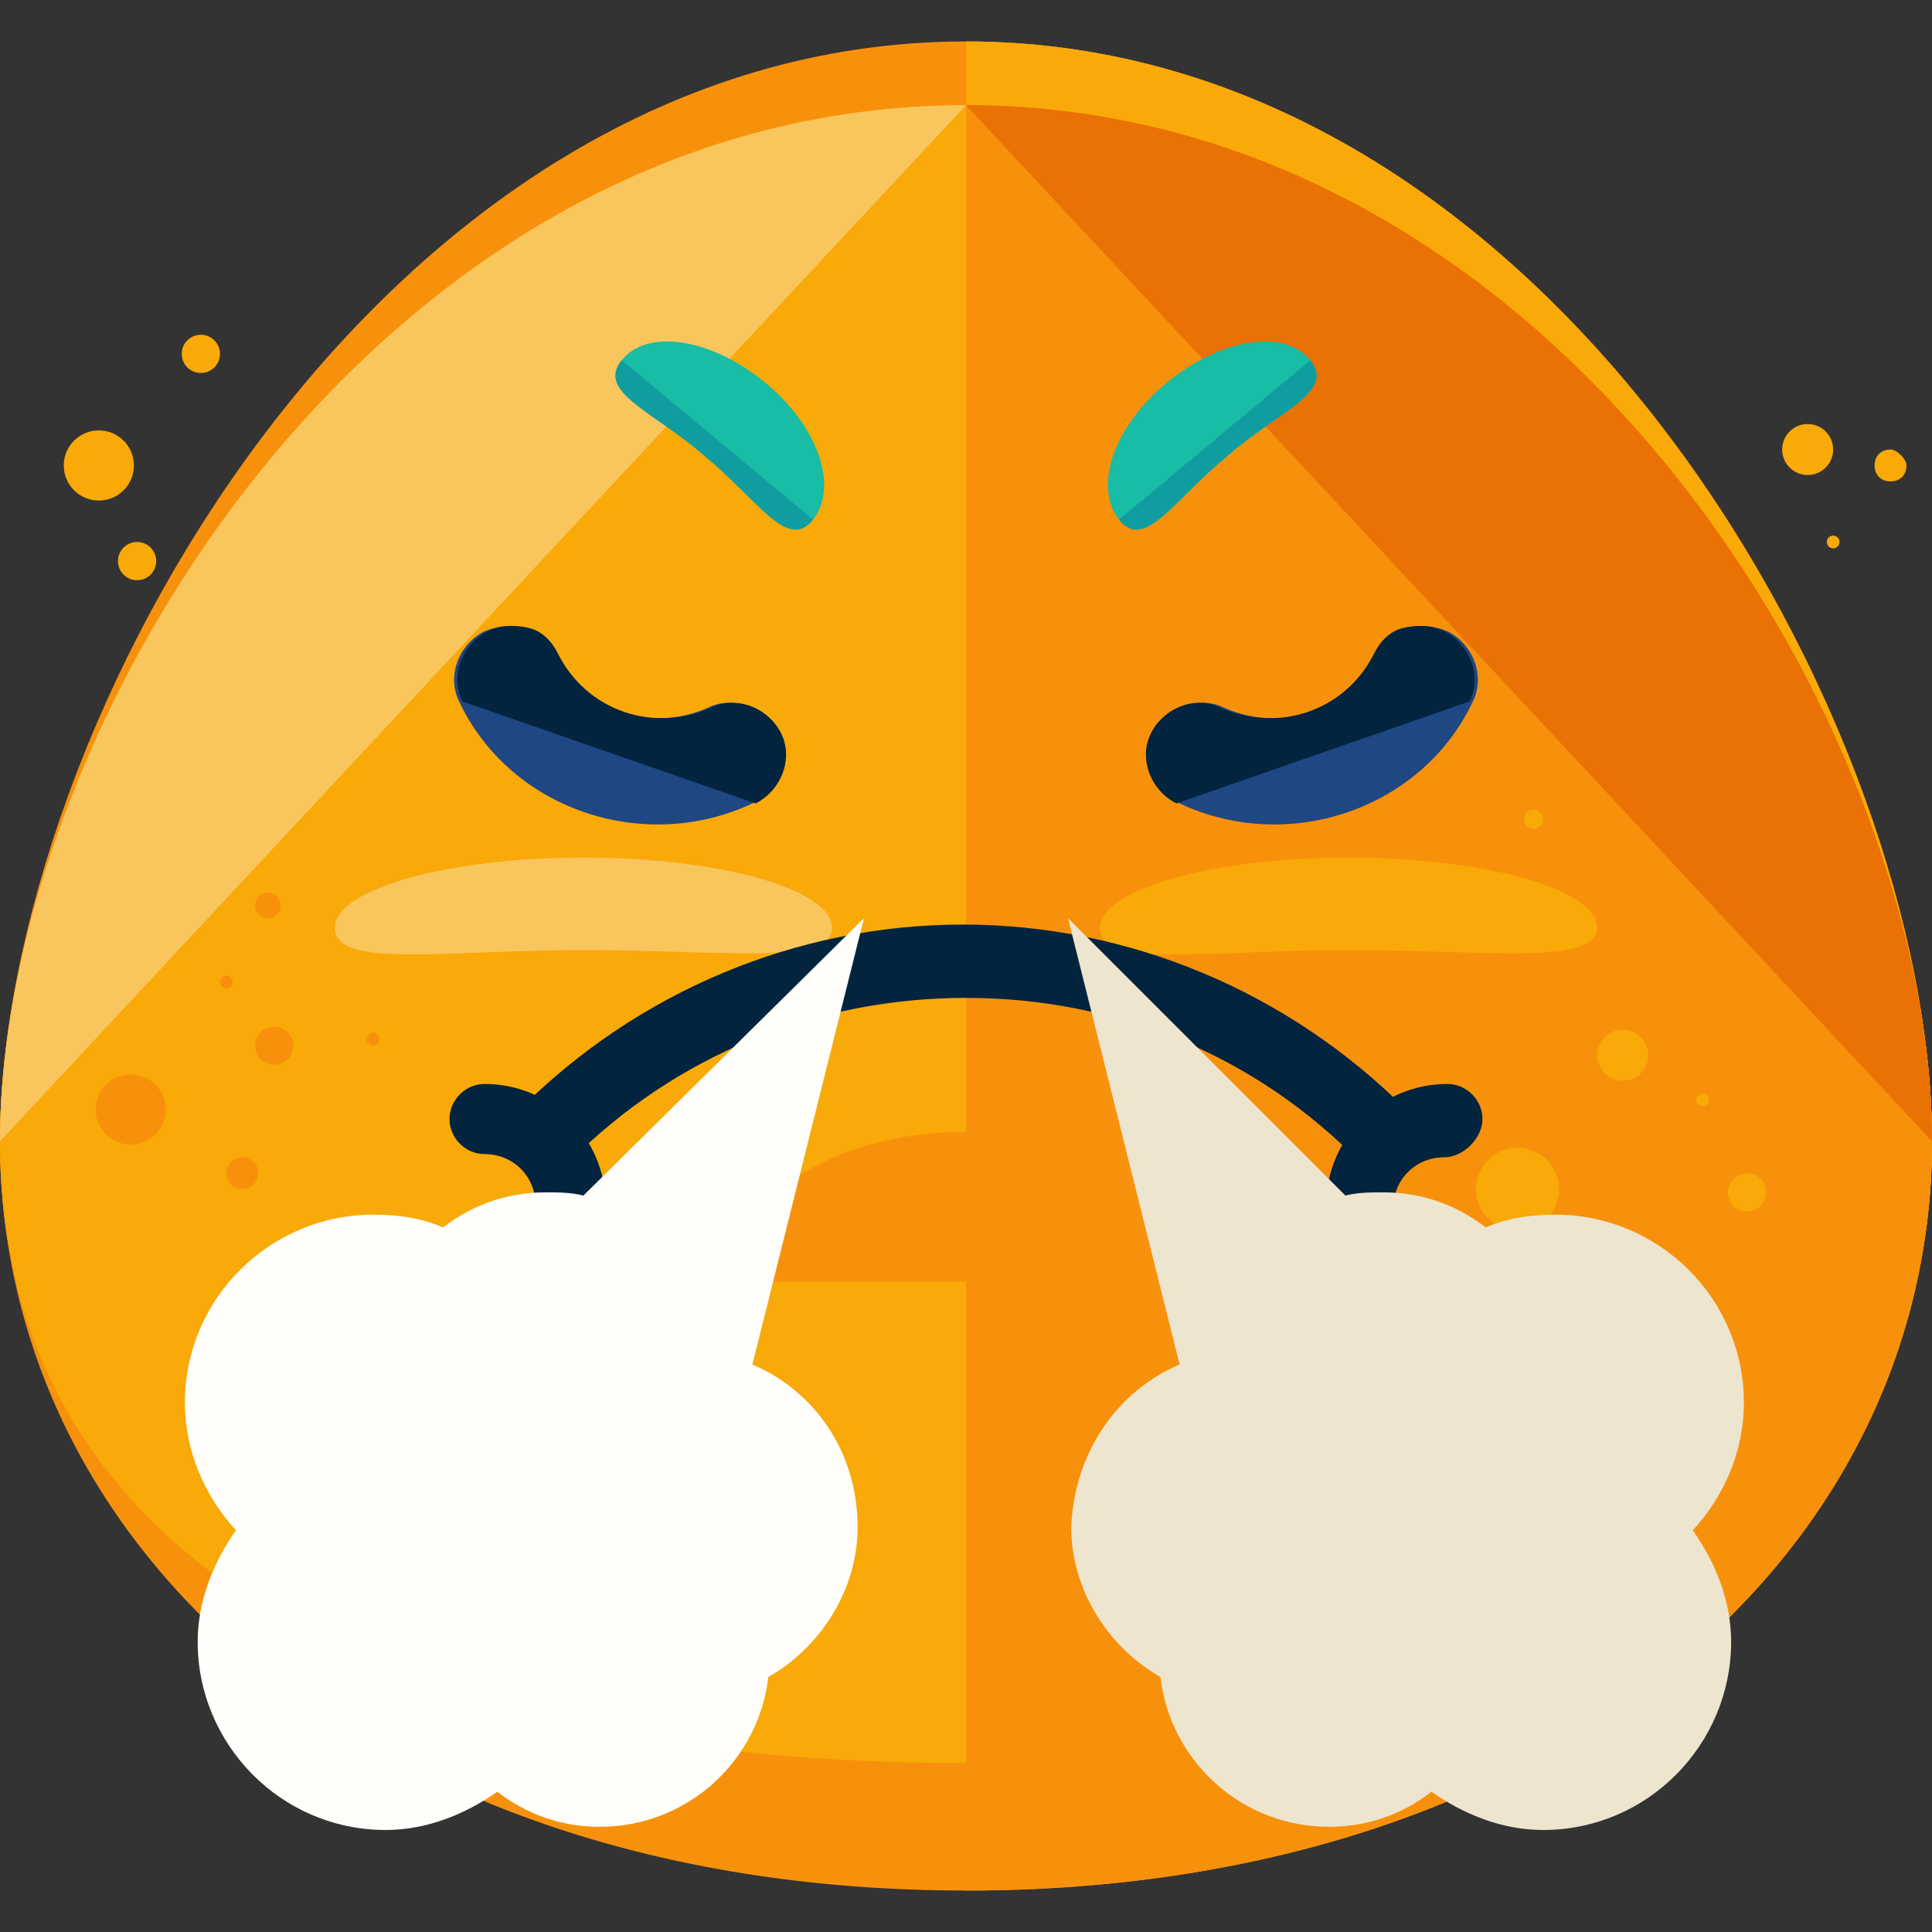 <?xml version="1.0" encoding="iso-8859-1"?>
<!-- Generator: Adobe Illustrator 19.0.0, SVG Export Plug-In . SVG Version: 6.00 Build 0)  -->
<svg version="1.1" id="Layer_1" xmlns="http://www.w3.org/2000/svg" xmlns:xlink="http://www.w3.org/1999/xlink" x="0px" y="0px"
	 viewBox="0 0 484.8 484.8" style="enable-background:new 0 0 484.8 484.8;" xml:space="preserve">
<rect x="0" y="0" width="484.8" height="484.8" fill="#333333" stroke="none"/>
<circle style="fill:#FFFEFA;" cx="152" cy="352.8" r="40.8"/>
<g>
	<path style="fill:#F7910B;" d="M484.8,286.4c0,104-95.2,188-242.4,188S0,390.4,0,286.4s95.2-260,242.4-260S484.8,182.4,484.8,286.4
		z"/>
	<path style="fill:#F7910B;" d="M484.8,286.4c0,104-95.2,156-242.4,156S0,390.4,0,286.4s95.2-276,242.4-276S484.8,182.4,484.8,286.4
		z"/>
</g>
<g>
	<path style="fill:#F9A908;" d="M242.4,10.4c147.2,0,242.4,172,242.4,276s-95.2,156-242.4,156"/>
	<path style="fill:#F9A908;" d="M484.8,286.4c0,104-95.2,156-242.4,156S0,390.4,0,286.4s95.2-260,242.4-260S484.8,182.4,484.8,286.4
		z"/>
</g>
<path style="fill:#F9C55D;" d="M0,286.4c0-104,95.2-260,242.4-260"/>
<path style="fill:#F7910B;" d="M242.4,26.4c147.2,0,242.4,156,242.4,260s-95.2,188-242.4,188"/>
<path style="fill:#EA7103;" d="M242.4,26.4c147.2,0,242.4,156,242.4,260"/>
<path style="fill:#19BCA4;" d="M204,130.4c-6.4,8-13.6-4.8-27.2-16c-12.8-11.2-27.2-16-20.8-24s22.4-5.6,36,5.6
	C205.6,107.2,210.4,122.4,204,130.4z"/>
<path style="fill:#109DA0;" d="M204,130.4c-6.4,8-13.6-4.8-27.2-16c-12.8-11.2-27.2-16-20.8-24"/>
<path style="fill:#19BCA4;" d="M280.8,130.4c6.4,8,13.6-4.8,27.2-16c12.8-11.2,27.2-16,20.8-24c-6.4-8-22.4-5.6-36,5.6
	S274.4,122.4,280.8,130.4z"/>
<path style="fill:#109DA0;" d="M280.8,130.4c6.4,8,13.6-4.8,27.2-16c12.8-11.2,27.2-16,20.8-24"/>
<path style="fill:#F9C55D;" d="M208.8,232.8c0,9.6-28,5.6-62.4,5.6S84,243.2,84,232.8c0-9.6,28-17.6,62.4-17.6
	C180.8,215.2,208.8,223.2,208.8,232.8z"/>
<path style="fill:#F9A908;" d="M400.8,232.8c0,9.6-28,5.6-62.4,5.6s-62.4,4.8-62.4-5.6c0-9.6,28-17.6,62.4-17.6
	S400.8,223.2,400.8,232.8z"/>
<g>
	<circle style="fill:#F7910B;" cx="68.8" cy="262.4" r="4.8"/>
	<circle style="fill:#F7910B;" cx="32.8" cy="278.4" r="8.8"/>
	<circle style="fill:#F7910B;" cx="56.8" cy="246.4" r="1.6"/>
	<circle style="fill:#F7910B;" cx="93.6" cy="260.8" r="1.6"/>
</g>
<g>
	<circle style="fill:#F9A908;" cx="407.2" cy="264.8" r="6.4"/>
	<circle style="fill:#F9A908;" cx="427.2" cy="276" r="1.6"/>
	<circle style="fill:#F9A908;" cx="384.8" cy="205.6" r="2.4"/>
	<circle style="fill:#F9A908;" cx="380.8" cy="298.4" r="10.4"/>
	<circle style="fill:#F9A908;" cx="438.4" cy="299.2" r="4.8"/>
</g>
<g>
	<circle style="fill:#F7910B;" cx="60.8" cy="294.4" r="4"/>
	<circle style="fill:#F7910B;" cx="67.2" cy="227.2" r="3.2"/>
</g>
<g>
	<circle style="fill:#F9A908;" cx="24.8" cy="116.8" r="8.8"/>
	<circle style="fill:#F9A908;" cx="50.4" cy="88.8" r="4.8"/>
	<circle style="fill:#F9A908;" cx="460" cy="136" r="1.6"/>
	<circle style="fill:#F9A908;" cx="453.6" cy="112.8" r="6.4"/>
	<path style="fill:#F9A908;" d="M478.4,116.8c0,2.4-1.6,4-4,4s-4-1.6-4-4c0-2.4,1.6-4,4-4C476,112.8,478.4,115.2,478.4,116.8z"/>
	<circle style="fill:#F9A908;" cx="34.4" cy="140.8" r="4.8"/>
</g>
<path style="fill:#1E4784;" d="M132,157.6c3.2,0.8,5.6,3.2,7.2,6.4c7.2,14.4,24,20,38.4,13.6c6.4-3.2,14.4,0,17.6,6.4
	c3.2,6.4,0,14.4-6.4,17.6c-27.2,12.8-60.8,1.6-73.6-25.6c-3.2-6.4,0-14.4,6.4-17.6C125.6,156.8,128.8,156.8,132,157.6z"/>
<path style="fill:#02243E;" d="M116,176c-3.2-6.4,0-14.4,6.4-17.6c3.2-1.6,7.2-1.6,10.4-0.8s5.6,3.2,7.2,6.4
	c7.2,14.4,24,20,38.4,13.6c6.4-3.2,14.4,0,17.6,6.4c3.2,6.4,0,14.4-6.4,17.6"/>
<path style="fill:#1E4784;" d="M352.8,157.6c-3.2,0.8-5.6,3.2-7.2,6.4c-7.2,14.4-24,20-38.4,13.6c-6.4-3.2-14.4,0-17.6,6.4
	s0,14.4,6.4,17.6c27.2,12.8,60.8,1.6,73.6-25.6c3.2-6.4,0-14.4-6.4-17.6C359.2,156.8,356,156.8,352.8,157.6z"/>
<path style="fill:#02243E;" d="M368.8,176c3.2-6.4,0-14.4-6.4-17.6c-3.2-1.6-7.2-1.6-10.4-0.8c-3.2,0.8-5.6,3.2-7.2,6.4
	c-7.2,14.4-24,20-38.4,13.6c-6.4-3.2-14.4,0-17.6,6.4s0,14.4,6.4,17.6"/>
<path style="fill:#F7910B;" d="M183.2,321.6c0-20.8,26.4-37.6,59.2-37.6s59.2,16.8,59.2,37.6"/>
<g>
	<path style="fill:#02243E;" d="M341.6,311.2c-4.8,0-8.8-4-8.8-8.8c0-16.8,13.6-30.4,30.4-30.4c4.8,0,8.8,4,8.8,8.8
		s-4.8,9.6-9.6,9.6c-7.2,0-12.8,5.6-12.8,12.8C350.4,307.2,346.4,311.2,341.6,311.2z"/>
	<path style="fill:#02243E;" d="M143.2,311.2c-4.8,0-8.8-4-8.8-8.8c0-7.2-5.6-12.8-12.8-12.8c-4.8,0-8.8-4-8.8-8.8s4-8.8,8.8-8.8
		c16.8,0,30.4,13.6,30.4,30.4C152,307.2,148,311.2,143.2,311.2z"/>
	<path style="fill:#02243E;" d="M348,294.4c-2.4,0-4.8-0.8-6.4-2.4c-26.4-27.2-61.6-41.6-99.2-41.6s-72.8,14.4-99.2,40.8
		c-3.2,3.2-8.8,3.2-12.8,0c-3.2-3.2-3.2-8.8,0-12.8C160,248.8,200,232,241.6,232s81.6,16.8,111.2,46.4c3.2,3.2,3.2,8.8,0,12.8
		C352,293.6,349.6,294.4,348,294.4z"/>
</g>
<path style="fill:#FFFEFA;" d="M188.8,342.4l28-112L146.4,300c-3.2-0.8-6.4-0.8-9.6-0.8c-9.6,0-18.4,3.2-25.6,8.8
	c-5.6-2.4-11.2-3.2-17.6-3.2c-25.6,0-47.2,20.8-47.2,47.2c0,12,4.8,23.2,12.8,32c-5.6,8-9.6,17.6-9.6,28c0,25.6,20.8,47.2,47.2,47.2
	c10.4,0,20-4,28-9.6c7.2,5.6,16,8.8,25.6,8.8c22.4,0,40-16.8,42.4-37.6c12.8-7.2,22.4-21.6,22.4-37.6
	C215.2,364,204,348.8,188.8,342.4z"/>
<path style="fill:#EDE5CE;" d="M296,342.4l-28-112l69.6,69.6c3.2-0.8,6.4-0.8,9.6-0.8c9.6,0,18.4,3.2,25.6,8.8
	c5.6-2.4,11.2-3.2,17.6-3.2c25.6,0,47.2,20.8,47.2,47.2c0,12-4.8,23.2-12.8,32c5.6,8,9.6,17.6,9.6,28c0,25.6-20.8,47.2-47.2,47.2
	c-10.4,0-20-4-28-9.6c-7.2,5.6-16,8.8-25.6,8.8c-22.4,0-40-16.8-42.4-37.6c-12.8-7.2-22.4-21.6-22.4-37.6
	C269.6,364,280.8,348.8,296,342.4z"/>
<g>
</g>
<g>
</g>
<g>
</g>
<g>
</g>
<g>
</g>
<g>
</g>
<g>
</g>
<g>
</g>
<g>
</g>
<g>
</g>
<g>
</g>
<g>
</g>
<g>
</g>
<g>
</g>
<g>
</g>
</svg>
